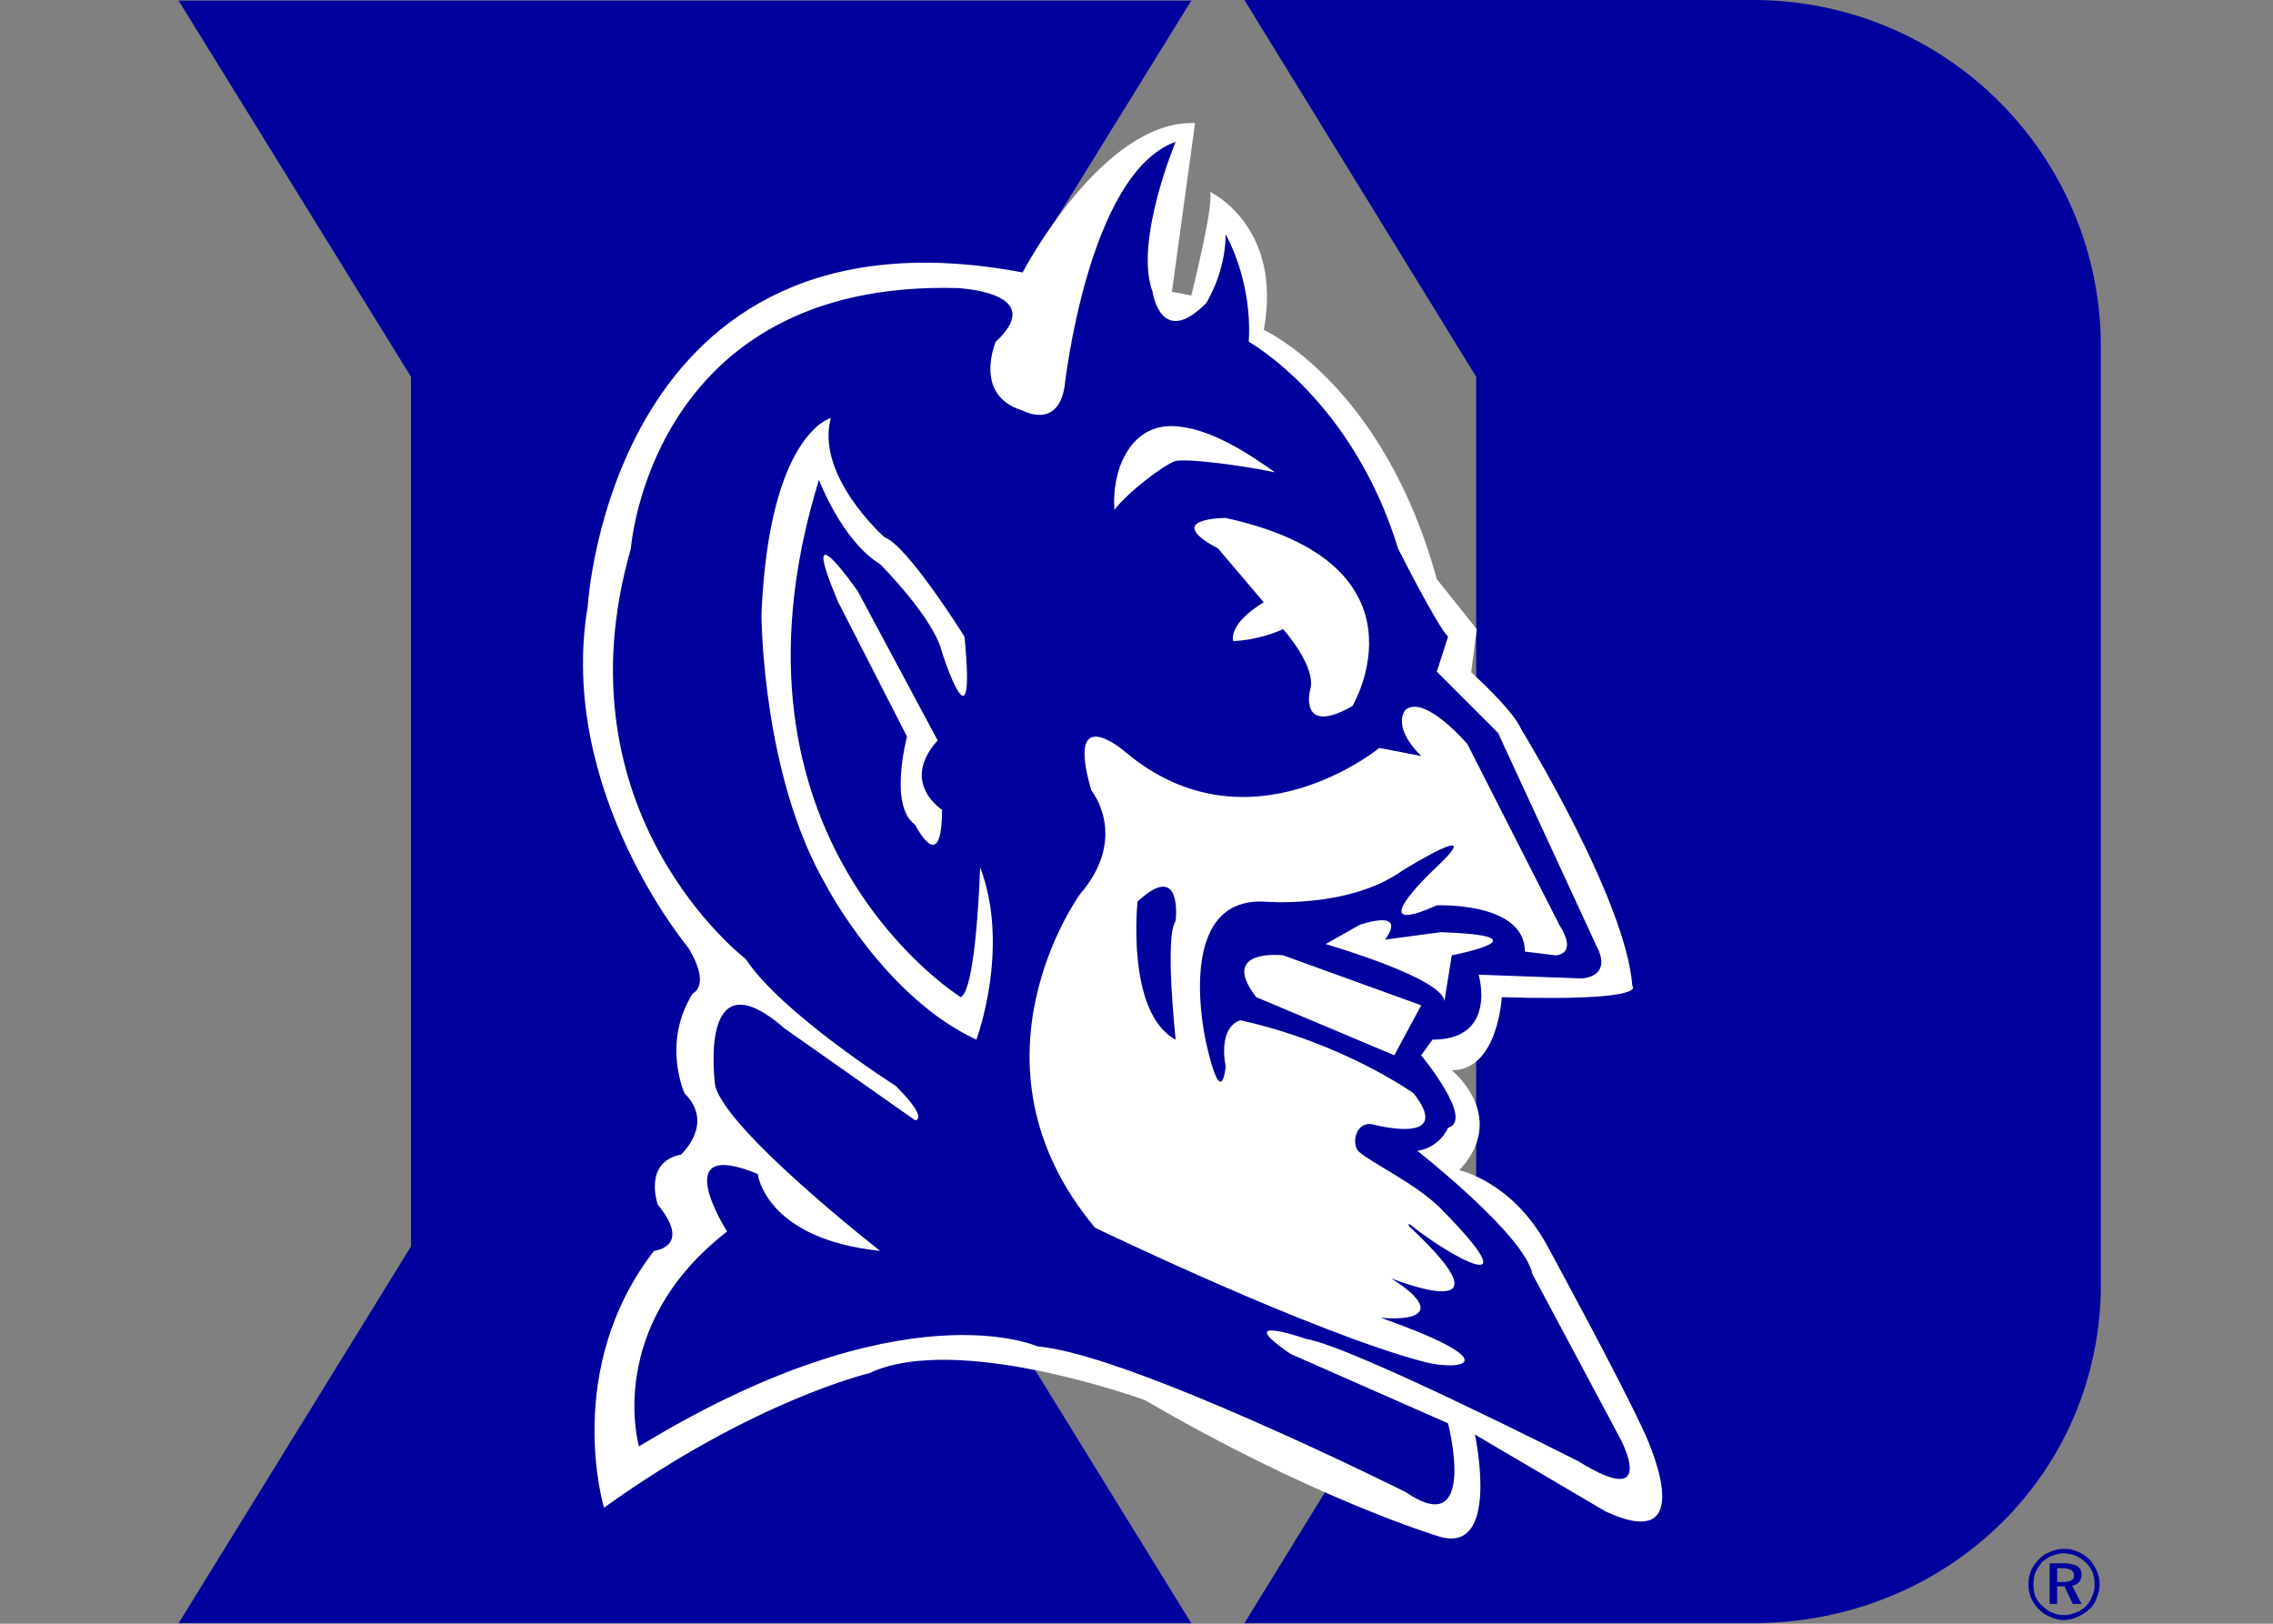 <?xml version="1.0" encoding="UTF-8" standalone="no"?>
<!-- Created with Inkscape (http://www.inkscape.org/) -->

<svg
   xmlns:dc="http://purl.org/dc/elements/1.1/"
   xmlns:cc="http://creativecommons.org/ns#"
   xmlns:rdf="http://www.w3.org/1999/02/22-rdf-syntax-ns#"
   xmlns:svg="http://www.w3.org/2000/svg"
   xmlns="http://www.w3.org/2000/svg"
   version="1.1"
   width="280"
   height="200"
   viewBox="0 0 280 200"
   id="Layer_1"
   xml:space="preserve"
   style="overflow:visible"><rect x="0" y="0" width="280" height="200" fill="#808080" stroke="none"/><defs
     id="defs3044" /><g
     transform="matrix(1.184,0,0,1.184,22,-3.9792573e-6)"
     id="g3014"><path
       d="m 110.887,0 24.115,39.194 v 90.479 l -24.115,39.192 h 52.844 c 20.084,0 36.27,-15.339 36.27,-35.357 V 36.139 C 200,16.12 183.814,0 163.796,0 h -52.909 l 0,0 z"
       id="path3016"
       style="fill:#00009c;fill-rule:evenodd" /><polygon
       points="0,168.865 0,168.865 24.179,129.672 24.179,39.194 0,0.065 105.362,0.065 81.183,39.194 81.183,129.672 105.362,168.865 "
       id="polygon3018"
       style="fill:#00009c;fill-rule:evenodd" /><path
       d="m 87.813,28.34 c 0,0 8.32,-15.925 17.939,-15.535 l -2.405,17.549 2.016,0.39 c 0,0 2.406,-9.554 1.95,-10.789 0,0 7.605,3.574 5.59,14.365 0,0 12.414,5.589 18.004,25.934 l 4.159,5.2 -0.583,4.485 c 0,0 4.354,3.9 5.2,5.915 0,0 10.918,17.744 11.568,26.714 0,0 1.95,1.625 -13.585,1.17 0,0 -0.39,7.605 -5.2,7.605 0,0 5.98,4.81 0.78,10.398 0,0 5.591,1.17 9.23,7.996 0,0 7.538,13.845 9.943,19.109 0,0 6.371,13.194 -3.964,8.386 l -13.584,-7.995 c 0,0 2.794,12.869 -3.966,10.53 0,0 -12.869,-3.9 -30.354,-14.106 0,0 -19.564,-7.15 -28.729,-2.794 0,0 -11.959,2.794 -27.56,13.976 0,0 -4.354,-14.366 5.2,-26.715 0,0 4.03,-0.391 0.39,-4.811 0,0 -1.56,-4.42 2.404,-5.2 0,0 3.576,-3.185 0.391,-6.37 0,0 -2.405,-5.2 0.845,-10.399 0,0 1.949,-0.78 -0.455,-4.744 0,0 -13.715,-16.38 -10.465,-35.555 0.002,-10e-4 2.407,-42.769 45.241,-34.709 l 0,0 z"
       id="path3020"
       style="fill:#ffffff;fill-rule:evenodd" /><path
       d="m 92.167,40.299 c 0,0 2.405,-22.294 11.569,-25.544 0,0 -4.354,10.399 -2.404,15.599 0,0 0.844,5.98 5.589,1.17 0,0 2.016,-3.184 2.016,-7.15 0,0 2.795,4.745 2.405,11.181 0,0 10.789,5.979 15.534,21.513 0,0 4.029,7.995 5.2,9.166 l -1.171,3.639 6.37,6.37 10.334,22.36 c 0,0 1.626,2.794 -1.56,3.184 l -10.79,-0.39 c 0,0 2.016,6.76 -4.81,6.76 l -1.169,1.626 c 0,0 5.59,6.76 2.795,7.539 0,0 -0.78,2.014 -3.187,2.404 0,0 11.181,8.776 11.96,12.807 l 9.164,17.158 c 0,0 4.031,7.541 -4.353,2.339 0,0 -23.53,-11.958 -28.34,-12.739 0,0 -7.995,-2.795 -1.626,1.562 l 16.381,7.214 c 0,0 3.184,12.351 -4.421,7.148 0,0 -28.729,-14.362 -38.283,-15.143 0,0 -13.975,-6.371 -41.469,10.399 0,0 -3.64,-12.415 9.165,-22.359 0,0 -6.371,-9.945 3.185,-5.981 0,0 0.78,6.76 12.739,7.997 0,0 -15.924,-12.415 -17.159,-17.159 0,0 -1.95,-13.976 7.214,-5.981 l 13.585,9.556 c 0,0 1.56,0 -2.015,-3.574 0,0 -11.959,-7.607 -15.599,-13.196 0,0 -19.89,-15.144 -11.96,-42.704 0,0 2.016,-27.949 33.929,-27.104 0,0 9.62,0.39 4.03,5.59 0,0 -2.405,5.589 2.795,7.149 0.003,-10e-4 3.578,2.014 4.357,-2.406 l 0,0 z"
       id="path3022"
       style="fill:#00009c;fill-rule:evenodd" /><path
       d="m 108.938,53.883 c 0,0 -6.761,0 -0.781,3.185 l 4.746,5.591 c 0,0 -3.575,2.014 -3.184,4.03 0,0 2.403,0 5.199,-1.235 0,0 3.574,3.965 2.793,6.369 0,0 -1.17,4.81 4.421,1.626 0,0 8.774,-14.755 -13.194,-19.566 l 0,0 z"
       id="path3024"
       style="fill:#ffffff;fill-rule:evenodd" /><path
       d="m 79.428,67.858 c 0,0 3.575,11.18 2.34,-1.625 0,0 -5.979,-9.555 -8.319,-10.335 0,0 -7.215,-6.37 -5.59,-12.415 0,0 -6.435,1.625 -7.215,20.409 0,0 0,16.707 6.76,28.274 0,0 6.045,11.57 15.599,15.99 0,0 3.575,-9.554 0.391,-17.94 0,0 -0.391,12.74 -2.015,13.521 0,0 -26.325,-16.314 -14.755,-53.818 0,0 2.404,6.369 6.37,8.775 -0.001,0 5.589,5.589 6.434,9.164 l 0,0 z"
       id="path3026"
       style="fill:#ffffff;fill-rule:evenodd" /><path
       d="m 70.653,61.489 c 0,0 -6.435,-9.229 -2.015,1.17 l 7.15,13.974 c 0,0 -1.949,7.215 0.845,9.166 0,0 2.795,5.589 2.795,-1.562 0,0 -4.419,-2.794 -0.455,-7.213 l -8.32,-15.535 0,0 z"
       id="path3028"
       style="fill:#ffffff;fill-rule:evenodd" /><path
       d="m 126.161,132.987 c 0,0 13.454,5.394 1.886,-5.395 0,0 -0.326,-0.52 0.261,-0.065 3.965,3.185 12.738,8.059 2.989,-1.82 -2.6,-2.601 -7.149,-4.68 -8.517,-5.914 -0.714,-0.649 -0.454,-2.99 1.301,-2.86 0,0 8.775,2.403 4.42,-3.186 0,0 -7.215,-5.2 -18.004,-7.604 0,0 -2.341,0.389 -1.56,4.811 0,0 -0.391,4.81 -2.016,-2.406 0,0 -3.575,-15.144 5.98,-14.753 0,0 8.773,0.779 14.365,-3.187 0,0 9.619,-5.979 3.184,0 0,0 -7.541,7.149 0.455,3.576 0,0 9.165,-0.39 9.165,4.81 l 3.186,0.39 c 0,0 2.405,0 0.39,-3.184 l -9.555,-18.786 c 0,0 -4.419,-5.2 -6.436,-3.575 0,0 -1.56,1.625 1.626,4.81 l -4.354,-0.845 c 0,0 -13.585,11.18 -26.39,0.455 0,0 -6.37,-5.59 -3.575,3.965 0,0 3.965,4.81 -1.17,10.791 0,0 -12.805,17.55 1.56,34.709 0,0 22.618,10.918 34.32,13.975 3.573,0.91 8.968,0.194 -4.616,-4.616 4.226,0.387 6.241,-0.847 1.105,-4.096 l 0,0 z"
       id="path3030"
       style="fill:#ffffff;fill-rule:evenodd" /><path
       d="m 103.736,108.157 c 0,0 -1.17,-10.79 0,-12.349 0,0 0.78,-6.437 -3.964,-2.015 0,0 -1.234,11.568 3.964,14.364 l 0,0 z"
       id="path3032"
       style="fill:#00009c;fill-rule:evenodd" /><path
       d="m 119.336,98.212 c 0,0 12.351,3.574 12.351,5.979 l 0.779,-4.81 c 0,0 10.4,-2.016 -1.169,-2.405 l -5.785,0.779 c 0,0 2.6,-3.184 -2.602,-1.558 l -3.574,2.015 0,0 z"
       id="path3034"
       style="fill:#ffffff;fill-rule:evenodd" /><path
       d="m 114.918,99.382 c 0,0 -6.762,-0.779 -2.796,4.354 l 14.364,6.046 2.796,-5.2 -14.364,-5.2 0,0 z"
       id="path3036"
       style="fill:#ffffff;fill-rule:evenodd" /><path
       d="m 114.072,49.139 c -2.666,-1.885 -6.956,-4.81 -10.855,-4.81 -4.224,0 -6.174,4.614 -5.849,8.71 1.43,-1.885 5.07,-4.615 6.303,-5.069 1.301,-0.326 7.412,0.519 10.401,1.169 l 0,0 z"
       id="path3038"
       style="fill:#ffffff;fill-rule:evenodd" /><path
       d="m 196.294,163.147 c 0.326,0.063 0.521,0.129 0.65,0.193 0.13,0.13 0.26,0.326 0.26,0.521 0,0.261 -0.063,0.455 -0.26,0.52 -0.13,0.13 -0.324,0.13 -0.65,0.196 v 0.647 l 0.78,1.626 h 0.91 l -0.975,-1.884 c 0.324,-0.066 0.585,-0.196 0.714,-0.39 0.196,-0.196 0.261,-0.455 0.261,-0.782 0,-0.39 -0.13,-0.647 -0.39,-0.844 -0.325,-0.195 -0.715,-0.26 -1.301,-0.324 v 0.521 l 0.001,0 z m 0,5.394 v -0.521 c 0.392,0 0.716,-0.129 1.106,-0.26 0.388,-0.131 0.715,-0.39 1.039,-0.65 0.261,-0.324 0.521,-0.647 0.65,-1.039 0.194,-0.391 0.259,-0.78 0.259,-1.234 0,-0.456 -0.064,-0.846 -0.194,-1.235 -0.194,-0.391 -0.391,-0.781 -0.715,-1.039 -0.324,-0.326 -0.651,-0.521 -1.039,-0.716 -0.326,-0.129 -0.715,-0.195 -1.106,-0.261 v -0.455 c 0.392,0 0.716,0.066 1.04,0.195 0.39,0.131 0.781,0.325 1.105,0.585 0.455,0.325 0.778,0.78 1.04,1.3 0.259,0.52 0.39,1.04 0.39,1.626 0,0.519 -0.131,0.974 -0.324,1.43 -0.131,0.454 -0.391,0.844 -0.781,1.17 -0.324,0.324 -0.779,0.584 -1.233,0.779 -0.39,0.196 -0.782,0.259 -1.237,0.325 l 0,0 z m -0.844,-5.394 h 0.65 c 0.064,0 0.129,0 0.193,0 v -0.521 c 0,0 0,0 -0.064,0 h -1.56 v 4.224 h 0.78 v -1.819 h 0.779 l 0.064,0.193 v -0.647 c 0,0 -0.129,0 -0.193,0 h -0.65 v -1.43 l 10e-4,0 z m 0.844,-2.017 v 0.455 c 0,0 -0.064,0 -0.129,0 -0.454,0 -0.846,0.132 -1.235,0.261 -0.39,0.13 -0.715,0.39 -1.04,0.649 -0.26,0.324 -0.52,0.715 -0.716,1.105 -0.129,0.39 -0.193,0.779 -0.193,1.235 0,0.388 0.064,0.844 0.193,1.234 0.196,0.392 0.391,0.715 0.716,0.975 0.325,0.325 0.65,0.584 1.04,0.715 0.39,0.194 0.781,0.26 1.171,0.26 0.064,0 0.129,0 0.193,0 v 0.521 c 0,0 -0.064,0 -0.129,0 -0.521,0 -0.975,-0.129 -1.429,-0.325 -0.455,-0.195 -0.847,-0.455 -1.172,-0.779 -0.391,-0.391 -0.65,-0.782 -0.845,-1.236 -0.195,-0.455 -0.26,-0.909 -0.26,-1.363 0,-0.391 0.064,-0.846 0.195,-1.235 0.131,-0.391 0.325,-0.715 0.585,-1.039 0.39,-0.456 0.779,-0.845 1.3,-1.041 0.52,-0.26 1.04,-0.391 1.625,-0.391 0.065,-0.001 0.13,-0.001 0.13,-0.001 l 0,0 z"
       id="path3040"
       style="fill:#00009c;fill-rule:evenodd" /></g></svg>